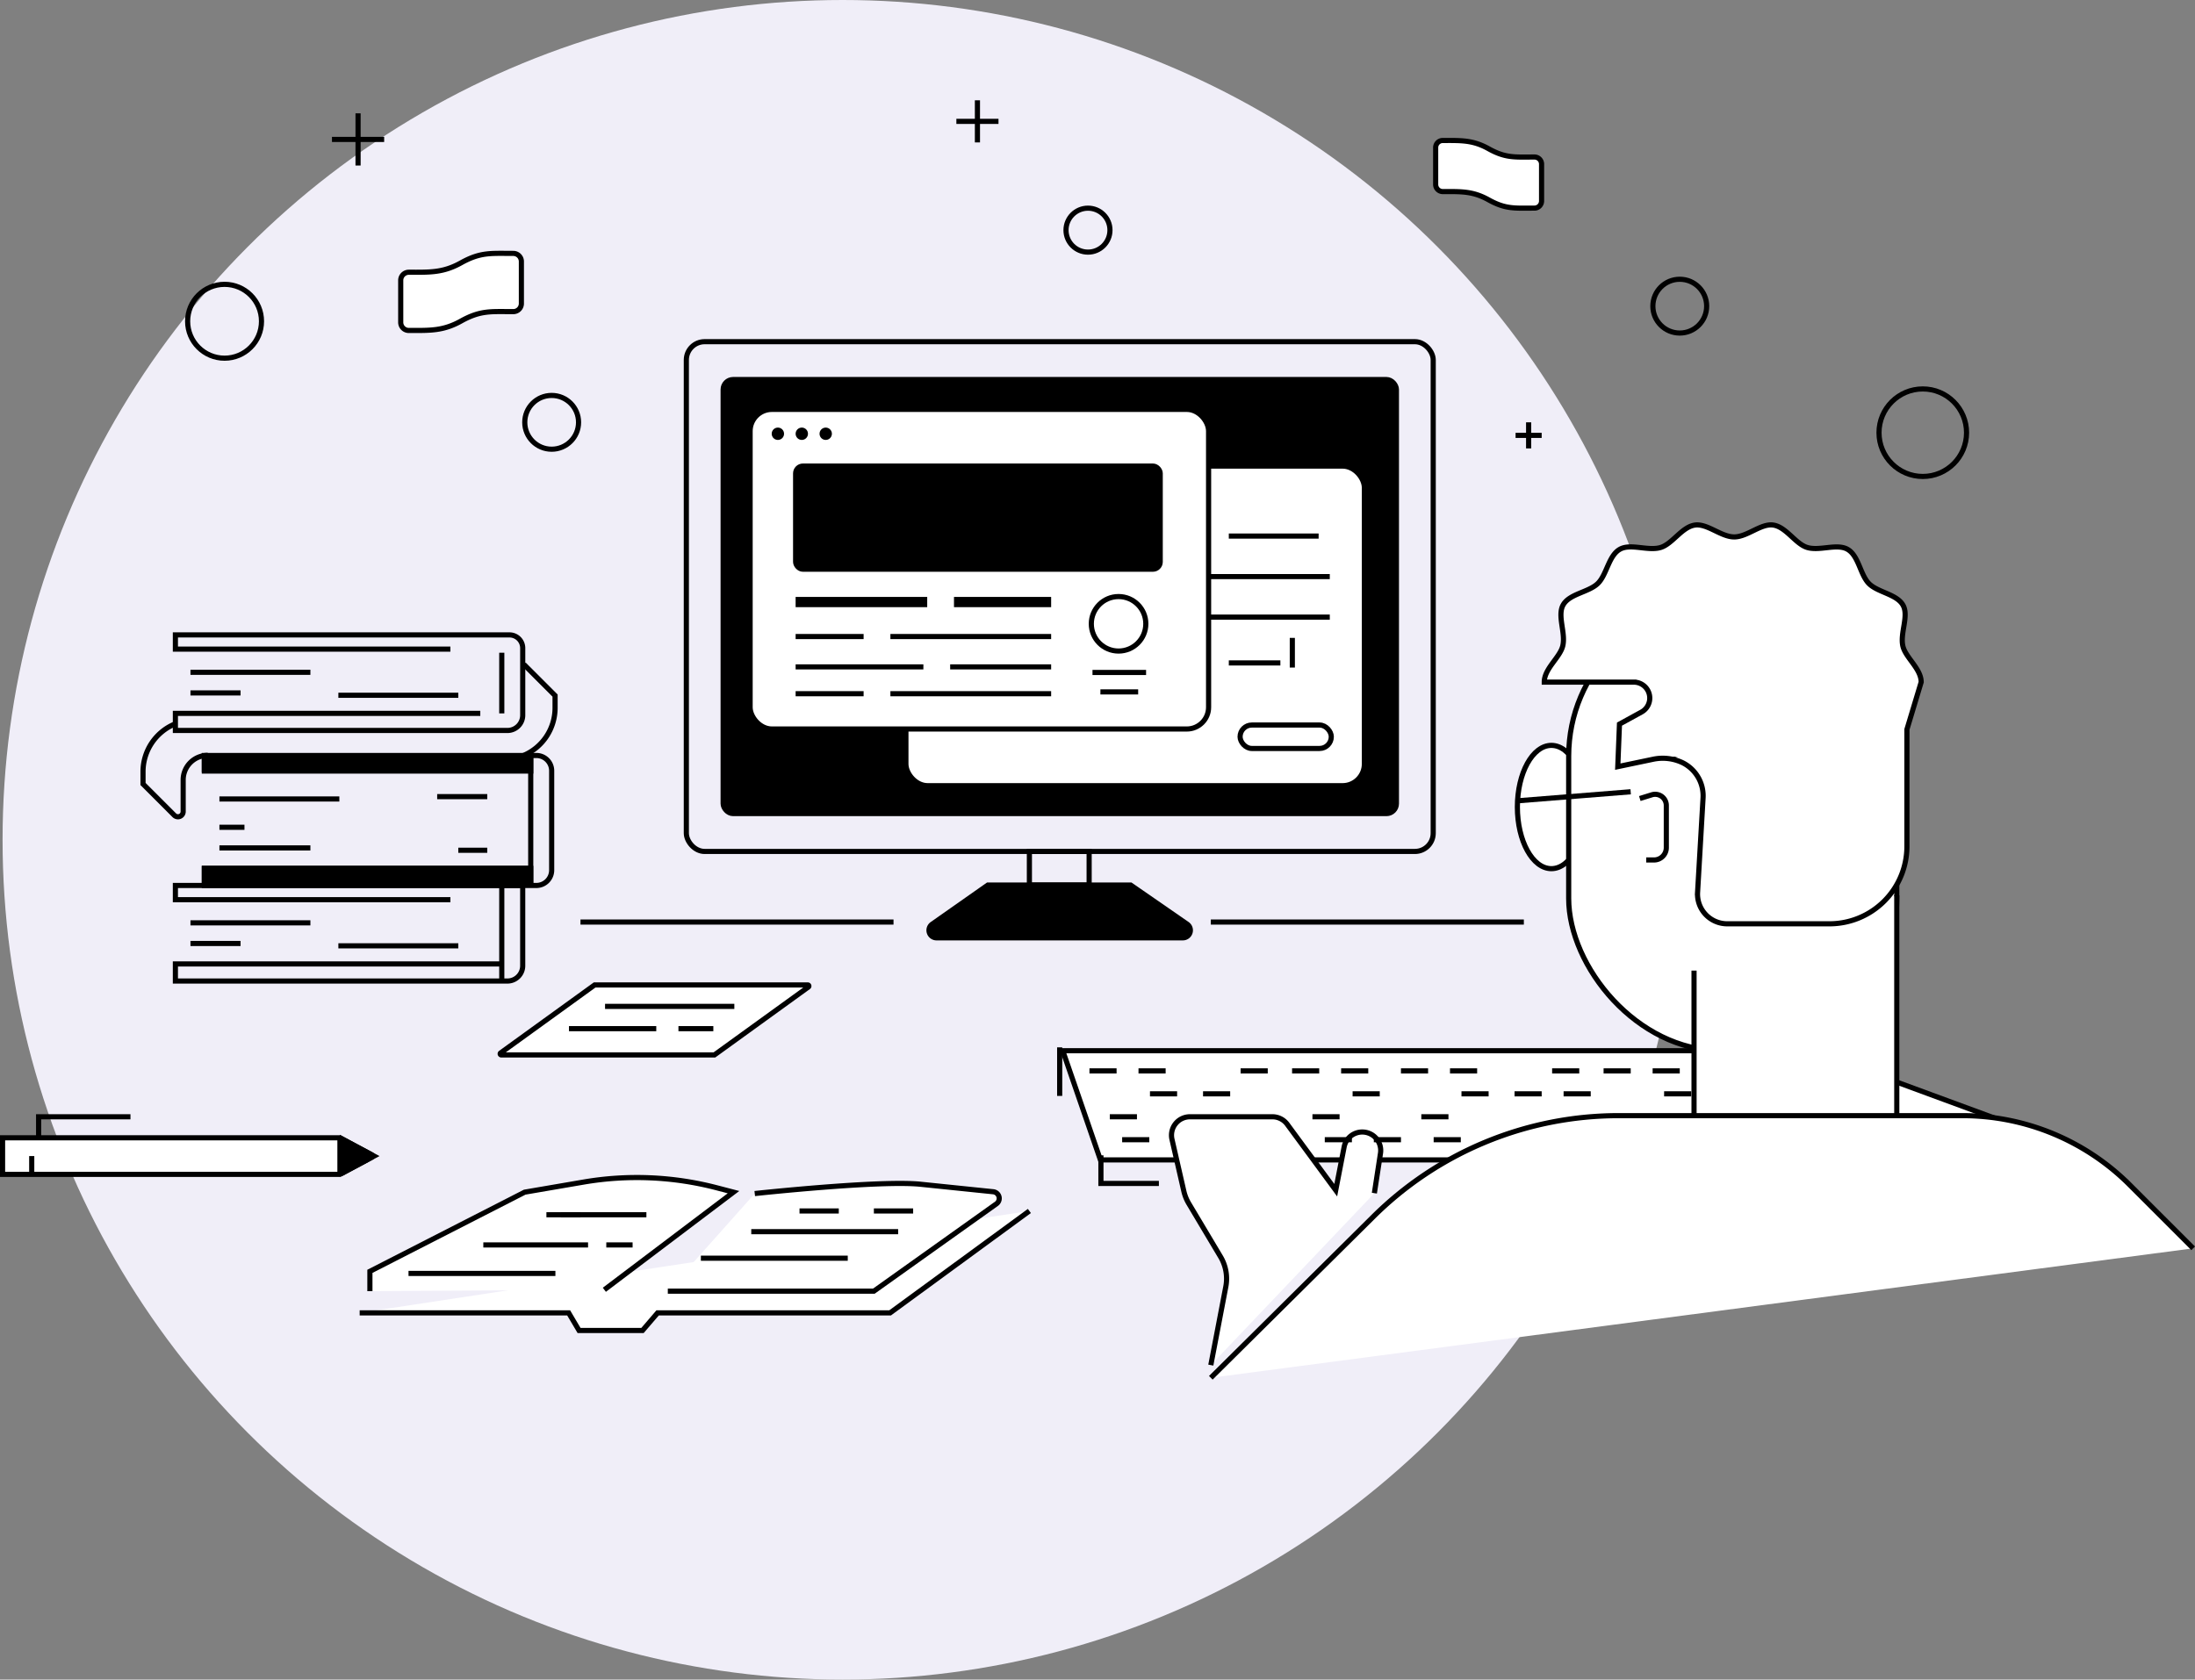 <svg xmlns="http://www.w3.org/2000/svg" xmlns:xlink="http://www.w3.org/1999/xlink" width="853.144" height="653" viewBox="0 0 853.144 653">
  <rect x="0" y="0" width="853.144" height="653" fill="#808080" stroke="none"/>
  <defs>
    <clipPath id="clip-path">
      <rect id="Rectangle_632" data-name="Rectangle 632" width="261.679" height="168.75" rx="3.868" transform="translate(1895.343 1021.615)" fill="none"/>
    </clipPath>
  </defs>
  <g id="Group_1283" data-name="Group 1283" transform="translate(-6185 -3830)">
    <circle id="Ellipse_392" data-name="Ellipse 392" cx="326.5" cy="326.5" r="326.5" transform="translate(6186 3830)" fill="#f0eef8"/>
    <g id="Group_1282" data-name="Group 1282" transform="translate(4570.727 2955.947)" style="mix-blend-mode: darken;isolation: isolate">
      <rect id="Rectangle_627" data-name="Rectangle 627" width="261.679" height="168.75" rx="3.868" transform="translate(1895.343 1021.615)" stroke="#000" stroke-miterlimit="10" stroke-width="2"/>
      <path id="Path_1475" data-name="Path 1475" d="M2318.366,1282.556H2027.337l14.638,42.453h374.548a3.051,3.051,0,0,0,1.055-5.914Z" fill="#fff" stroke="#000" stroke-miterlimit="10" stroke-width="2"/>
      <ellipse id="Ellipse_302" data-name="Ellipse 302" cx="13.222" cy="23.966" rx="13.222" ry="23.966" transform="translate(2204.042 1163.848)" fill="#fff" stroke="#000" stroke-miterlimit="10" stroke-width="2"/>
      <g id="Group_925" data-name="Group 925">
        <g id="Group_924" data-name="Group 924" clip-path="url(#clip-path)">
          <g id="Group_923" data-name="Group 923">
            <g id="Group_921" data-name="Group 921">
              <rect id="Rectangle_628" data-name="Rectangle 628" width="178.2" height="124.262" rx="8.461" transform="translate(2144.577 1179.522) rotate(180)" fill="#fff" stroke="#000" stroke-miterlimit="10" stroke-width="2"/>
              <line id="Line_580" data-name="Line 580" x2="34.911" transform="translate(2091.882 1082.473)" fill="none" stroke="#000" stroke-miterlimit="10" stroke-width="2"/>
              <line id="Line_581" data-name="Line 581" x2="62.478" transform="translate(2068.651 1098.225)" fill="none" stroke="#000" stroke-miterlimit="10" stroke-width="2"/>
              <line id="Line_582" data-name="Line 582" x2="62.478" transform="translate(2068.651 1113.977)" fill="none" stroke="#000" stroke-miterlimit="10" stroke-width="2"/>
              <line id="Line_583" data-name="Line 583" x2="20.042" transform="translate(2091.882 1131.801)" fill="none" stroke="#000" stroke-miterlimit="10" stroke-width="2"/>
              <rect id="Rectangle_629" data-name="Rectangle 629" width="35.45" height="9.106" rx="4.553" transform="translate(2096.266 1155.938)" fill="none" stroke="#000" stroke-miterlimit="10" stroke-width="2"/>
              <line id="Line_584" data-name="Line 584" y2="11.545" transform="translate(2116.568 1122.05)" fill="none" stroke="#000" stroke-miterlimit="10" stroke-width="2"/>
            </g>
            <g id="Group_922" data-name="Group 922">
              <line id="Line_585" data-name="Line 585" x2="26.426" transform="translate(2030.648 1091.691)" fill="none" stroke="#000" stroke-miterlimit="10" stroke-width="2"/>
              <line id="Line_586" data-name="Line 586" x2="49.657" transform="translate(2030.648 1103.493)" fill="none" stroke="#000" stroke-miterlimit="10" stroke-width="2"/>
              <line id="Line_587" data-name="Line 587" x2="26.426" transform="translate(2030.648 1113.924)" fill="none" stroke="#000" stroke-miterlimit="10" stroke-width="2"/>
              <line id="Line_588" data-name="Line 588" x2="26.426" transform="translate(2030.648 1124.354)" fill="none" stroke="#000" stroke-miterlimit="10" stroke-width="2"/>
              <line id="Line_589" data-name="Line 589" x2="49.657" transform="translate(2030.648 1136.157)" fill="none" stroke="#000" stroke-miterlimit="10" stroke-width="2"/>
              <line id="Line_590" data-name="Line 590" x2="26.426" transform="translate(2030.648 1146.588)" fill="none" stroke="#000" stroke-miterlimit="10" stroke-width="2"/>
              <rect id="Rectangle_630" data-name="Rectangle 630" width="178.2" height="124.262" rx="8.461" transform="translate(2084.023 1157.482) rotate(180)" fill="#fff" stroke="#000" stroke-miterlimit="10" stroke-width="2"/>
              <circle id="Ellipse_303" data-name="Ellipse 303" cx="2.401" cy="2.401" r="2.401" transform="translate(1932.81 1040.291)"/>
              <circle id="Ellipse_304" data-name="Ellipse 304" cx="2.401" cy="2.401" r="2.401" transform="translate(1923.513 1040.291)"/>
              <circle id="Ellipse_305" data-name="Ellipse 305" cx="2.401" cy="2.401" r="2.401" transform="translate(1914.215 1040.291)"/>
              <rect id="Rectangle_631" data-name="Rectangle 631" width="141.706" height="40.092" rx="2.841" transform="translate(1923.513 1055.259)" stroke="#000" stroke-miterlimit="10" stroke-width="2"/>
              <line id="Line_591" data-name="Line 591" x2="51.144" transform="translate(1923.513 1108.123)" fill="none" stroke="#000" stroke-miterlimit="10" stroke-width="4"/>
              <line id="Line_592" data-name="Line 592" x2="37.76" transform="translate(1985.066 1108.123)" fill="none" stroke="#000" stroke-miterlimit="10" stroke-width="4"/>
              <line id="Line_593" data-name="Line 593" x2="26.426" transform="translate(1923.513 1121.527)" fill="none" stroke="#000" stroke-miterlimit="10" stroke-width="2"/>
              <line id="Line_594" data-name="Line 594" x2="62.478" transform="translate(1960.348 1121.527)" fill="none" stroke="#000" stroke-miterlimit="10" stroke-width="2"/>
              <line id="Line_595" data-name="Line 595" x2="49.657" transform="translate(1923.513 1133.33)" fill="none" stroke="#000" stroke-miterlimit="10" stroke-width="2"/>
              <line id="Line_596" data-name="Line 596" x2="39.247" transform="translate(1983.579 1133.33)" fill="none" stroke="#000" stroke-miterlimit="10" stroke-width="2"/>
              <line id="Line_597" data-name="Line 597" x2="26.426" transform="translate(1923.513 1143.76)" fill="none" stroke="#000" stroke-miterlimit="10" stroke-width="2"/>
              <line id="Line_598" data-name="Line 598" x2="62.478" transform="translate(1960.348 1143.76)" fill="none" stroke="#000" stroke-miterlimit="10" stroke-width="2"/>
              <circle id="Ellipse_306" data-name="Ellipse 306" cx="10.592" cy="10.592" r="10.592" transform="translate(2038.441 1105.99)" fill="none" stroke="#000" stroke-miterlimit="10" stroke-width="2"/>
              <line id="Line_599" data-name="Line 599" x2="20.828" transform="translate(2038.898 1135.511)" fill="none" stroke="#000" stroke-miterlimit="10" stroke-width="2"/>
              <line id="Line_600" data-name="Line 600" x2="14.677" transform="translate(2041.973 1143.06)" fill="none" stroke="#000" stroke-miterlimit="10" stroke-width="2"/>
            </g>
          </g>
        </g>
      </g>
      <rect id="Rectangle_633" data-name="Rectangle 633" width="290.294" height="198.192" rx="7.107" transform="translate(1881.035 1006.894)" fill="none" stroke="#000" stroke-miterlimit="10" stroke-width="2"/>
      <rect id="Rectangle_634" data-name="Rectangle 634" width="23.223" height="13.075" transform="translate(2014.372 1205.085)" fill="none" stroke="#000" stroke-miterlimit="10" stroke-width="2"/>
      <path id="Path_1476" data-name="Path 1476" d="M2074.015,1238.67h-95.741a2.927,2.927,0,0,1-1.681-5.322l21.63-15.187h55.522l21.935,15.175A2.927,2.927,0,0,1,2074.015,1238.67Z" stroke="#000" stroke-miterlimit="10" stroke-width="2"/>
      <path id="Path_1477" data-name="Path 1477" d="M2104.522,1132.626" fill="none" stroke="#000" stroke-miterlimit="10" stroke-width="2"/>
      <path id="Path_1478" data-name="Path 1478" d="M1789.325,1223.842H1682.442v-5.528h134.994v31.206a5.949,5.949,0,0,1-5.95,5.949H1682.442v-6.644H1809.3" fill="none" stroke="#000" stroke-miterlimit="10" stroke-width="2"/>
      <line id="Line_601" data-name="Line 601" x2="46.612" transform="translate(1688.302 1232.846)" fill="none" stroke="#000" stroke-miterlimit="10" stroke-width="2"/>
      <line id="Line_602" data-name="Line 602" x2="19.466" transform="translate(1688.302 1240.868)" fill="none" stroke="#000" stroke-miterlimit="10" stroke-width="2"/>
      <line id="Line_603" data-name="Line 603" x2="46.612" transform="translate(1745.79 1241.78)" fill="none" stroke="#000" stroke-miterlimit="10" stroke-width="2"/>
      <line id="Line_604" data-name="Line 604" y2="37.155" transform="translate(1809.302 1218.314)" fill="none" stroke="#000" stroke-miterlimit="10" stroke-width="2"/>
      <path id="Path_1479" data-name="Path 1479" d="M1789.325,1126.43H1682.442V1120.9H1812.3a5.141,5.141,0,0,1,5.141,5.141v26.065a5.949,5.949,0,0,1-5.95,5.949H1682.442v-6.644h118.509" fill="none" stroke="#000" stroke-miterlimit="10" stroke-width="2"/>
      <line id="Line_605" data-name="Line 605" x2="46.612" transform="translate(1688.302 1135.433)" fill="none" stroke="#000" stroke-miterlimit="10" stroke-width="2"/>
      <line id="Line_606" data-name="Line 606" x2="19.466" transform="translate(1688.302 1143.456)" fill="none" stroke="#000" stroke-miterlimit="10" stroke-width="2"/>
      <line id="Line_607" data-name="Line 607" x2="46.612" transform="translate(1745.79 1144.367)" fill="none" stroke="#000" stroke-miterlimit="10" stroke-width="2"/>
      <line id="Line_608" data-name="Line 608" y2="23.586" transform="translate(1809.302 1127.826)" fill="none" stroke="#000" stroke-miterlimit="10" stroke-width="2"/>
      <path id="Path_1480" data-name="Path 1480" d="M1800.58,1173.306H1693.7v-5.529h129.044a5.95,5.95,0,0,1,5.95,5.949v38.639a5.95,5.95,0,0,1-5.95,5.949H1693.7v-6.644h126.86" fill="none" stroke="#000" stroke-miterlimit="10" stroke-width="2"/>
      <rect id="Rectangle_635" data-name="Rectangle 635" width="126.86" height="5.834" transform="translate(1693.698 1211.67)" stroke="#000" stroke-miterlimit="10" stroke-width="2"/>
      <rect id="Rectangle_636" data-name="Rectangle 636" width="126.86" height="5.834" transform="translate(1693.698 1167.999)" stroke="#000" stroke-miterlimit="10" stroke-width="2"/>
      <line id="Line_609" data-name="Line 609" x2="9.733" transform="translate(1699.557 1195.691)" fill="none" stroke="#000" stroke-miterlimit="10" stroke-width="2"/>
      <line id="Line_610" data-name="Line 610" x2="35.357" transform="translate(1699.557 1203.713)" fill="none" stroke="#000" stroke-miterlimit="10" stroke-width="2"/>
      <line id="Line_611" data-name="Line 611" x2="11.255" transform="translate(1792.403 1204.625)" fill="none" stroke="#000" stroke-miterlimit="10" stroke-width="2"/>
      <line id="Line_612" data-name="Line 612" x1="19.466" transform="translate(1784.192 1183.775)" fill="none" stroke="#000" stroke-miterlimit="10" stroke-width="2"/>
      <line id="Line_613" data-name="Line 613" x1="46.612" transform="translate(1699.557 1184.687)" fill="none" stroke="#000" stroke-miterlimit="10" stroke-width="2"/>
      <line id="Line_614" data-name="Line 614" y1="50.537" transform="translate(1820.557 1167.777)" fill="none" stroke="#000" stroke-miterlimit="10" stroke-width="2"/>
      <path id="Path_1481" data-name="Path 1481" d="M1682.139,1155.579a20.105,20.105,0,0,0-12.277,18.522v4.766l12.145,12.145a2.027,2.027,0,0,0,3.46-1.434v-12.292a9.556,9.556,0,0,1,9.556-9.555h0" fill="none" stroke="#000" stroke-miterlimit="10" stroke-width="2"/>
      <path id="Path_1482" data-name="Path 1482" d="M1804.855,1155.625" fill="none" stroke="#000" stroke-miterlimit="10" stroke-width="2"/>
      <path id="Path_1483" data-name="Path 1483" d="M1817.739,1167.777a20.108,20.108,0,0,0,12.277-18.522v-4.766l-12.145-12.145" fill="none" stroke="#000" stroke-miterlimit="10" stroke-width="2"/>
      <path id="Path_1484" data-name="Path 1484" d="M1891.945,1284.2h-82.831a.434.434,0,0,1-.254-.785l36.539-26.424h82.831a.434.434,0,0,1,.254.785Z" fill="#fff" stroke="#000" stroke-miterlimit="10" stroke-width="2"/>
      <path id="Path_1485" data-name="Path 1485" d="M1754.068,1384.484h81.226l4.046,6.845H1864l5.875-6.845h90.361l54.134-39.613" fill="#fff" stroke="#000" stroke-miterlimit="10" stroke-width="2"/>
      <path id="Path_1486" data-name="Path 1486" d="M1758.044,1376.035v-7.7l60.169-30.784,22.838-3.915a122.91,122.91,0,0,1,51.795,2.213l6.524,1.7-50.2,37.955" fill="#fff" stroke="#000" stroke-miterlimit="10" stroke-width="2"/>
      <path id="Path_1487" data-name="Path 1487" d="M1873.838,1376.035h80.09l47.619-33.935a2.6,2.6,0,0,0-1.244-4.711l-27.869-2.874c-15.7-1.75-64.811,3.581-64.811,3.581" fill="#fff" stroke="#000" stroke-miterlimit="10" stroke-width="2"/>
      <line id="Line_615" data-name="Line 615" x2="57.093" transform="translate(1773.052 1369.149)" fill="#fff" stroke="#000" stroke-miterlimit="10" stroke-width="2"/>
      <line id="Line_616" data-name="Line 616" x2="57.093" transform="translate(1886.684 1363.229)" fill="#fff" stroke="#000" stroke-miterlimit="10" stroke-width="2"/>
      <line id="Line_617" data-name="Line 617" x2="57.093" transform="translate(1906.271 1352.914)" fill="#fff" stroke="#000" stroke-miterlimit="10" stroke-width="2"/>
      <line id="Line_618" data-name="Line 618" x2="15.263" transform="translate(1925.024 1344.865)" fill="#fff" stroke="#000" stroke-miterlimit="10" stroke-width="2"/>
      <line id="Line_619" data-name="Line 619" x2="15.263" transform="translate(1953.928 1344.865)" fill="#fff" stroke="#000" stroke-miterlimit="10" stroke-width="2"/>
      <line id="Line_620" data-name="Line 620" x2="40.708" transform="translate(1802.129 1358.072)" fill="#fff" stroke="#000" stroke-miterlimit="10" stroke-width="2"/>
      <line id="Line_621" data-name="Line 621" x2="10.224" transform="translate(1849.925 1358.072)" fill="#fff" stroke="#000" stroke-miterlimit="10" stroke-width="2"/>
      <line id="Line_622" data-name="Line 622" x2="13.24" transform="translate(1826.651 1346.34)" fill="#fff" stroke="#000" stroke-miterlimit="10" stroke-width="2"/>
      <line id="Line_623" data-name="Line 623" x2="33.269" transform="translate(1832.244 1346.34)" fill="#fff" stroke="#000" stroke-miterlimit="10" stroke-width="2"/>
      <line id="Line_624" data-name="Line 624" x2="50.252" transform="translate(1849.442 1265.326)" fill="none" stroke="#000" stroke-miterlimit="10" stroke-width="2"/>
      <line id="Line_625" data-name="Line 625" x2="33.928" transform="translate(1835.42 1273.987)" fill="none" stroke="#000" stroke-miterlimit="10" stroke-width="2"/>
      <line id="Line_626" data-name="Line 626" x2="13.566" transform="translate(1877.966 1273.987)" fill="none" stroke="#000" stroke-miterlimit="10" stroke-width="2"/>
      <rect id="Rectangle_637" data-name="Rectangle 637" width="127.525" height="173.73" rx="59.231" transform="translate(2223.981 1108.826)" fill="#fff" stroke="#000" stroke-miterlimit="10" stroke-width="2"/>
      <path id="Path_1488" data-name="Path 1488" d="M2351.506,1222.128v96.285h-78.8v-67" fill="#fff" stroke="#000" stroke-miterlimit="10" stroke-width="2"/>
      <path id="Path_1489" data-name="Path 1489" d="M2276.2,1184.5l-2.122,36.5a11.549,11.549,0,0,0,11.529,12.218h39.724a30.115,30.115,0,0,0,30.115-30.114v-45.458l5.542-18.393c0-5.234-6.1-9.5-7.123-14.046-1.131-5.029,2.37-11.59.116-15.771-2.375-4.4-9.8-5.007-13.272-8.468-3.439-3.433-3.981-10.839-8.338-13.342-4.148-2.383-10.932.784-15.774-.755-4.543-1.444-8.122-7.991-13.162-8.69-4.731-.657-10.044,4.622-15.119,4.622-5.1,0-10.452-5.276-15.236-4.613-5.066.7-8.7,7.252-13.292,8.7-4.879,1.532-11.685-1.66-15.893.707-4.417,2.486-5.082,9.909-8.594,13.313-3.556,3.446-11.023,3.964-13.478,8.35-2.344,4.188,1.055,10.825-.129,15.869-1.073,4.573-7.2,8.853-7.2,14.128h34.8a6.2,6.2,0,0,1,2.981,11.636l-8.553,4.69-.66,16.534,13.774-2.88a18.045,18.045,0,0,1,11.445,1.363A14.383,14.383,0,0,1,2276.2,1184.5Z" fill="#fff" stroke="#000" stroke-miterlimit="10" stroke-width="2"/>
      <path id="Path_1490" data-name="Path 1490" d="M2251.627,1184.515l4.674-1.45a4.342,4.342,0,0,1,5.63,4.147v16.4a4.788,4.788,0,0,1-4.788,4.788h-3.028" fill="#fff" stroke="#000" stroke-miterlimit="10" stroke-width="2"/>
      <line id="Line_627" data-name="Line 627" y1="3.488" x2="43.715" transform="translate(2204.362 1181.886)" fill="#fff" stroke="#000" stroke-miterlimit="10" stroke-width="2"/>
      <path id="Path_1491" data-name="Path 1491" d="M1746.4,1330.635H1615.273v-14.229H1746.4l13.272,7.115Z" fill="#fff" stroke="#000" stroke-miterlimit="10" stroke-width="2"/>
      <line id="Line_628" data-name="Line 628" y2="7.115" transform="translate(1626.606 1323.52)" fill="#fff" stroke="#000" stroke-miterlimit="10" stroke-width="2"/>
      <path id="Path_1492" data-name="Path 1492" d="M1629.28,1316.406v-8.159h35.7" fill="none" stroke="#000" stroke-miterlimit="10" stroke-width="2"/>
      <path id="Path_1493" data-name="Path 1493" d="M2065.735,1336.475" fill="#fff" stroke="#000" stroke-miterlimit="10" stroke-width="2"/>
      <line id="Line_629" data-name="Line 629" x1="121.669" transform="translate(1839.891 1232.536)" fill="#fff" stroke="#000" stroke-miterlimit="10" stroke-width="2"/>
      <line id="Line_630" data-name="Line 630" x1="121.669" transform="translate(2084.888 1232.536)" fill="#fff" stroke="#000" stroke-miterlimit="10" stroke-width="2"/>
      <path id="Path_1494" data-name="Path 1494" d="M2466.71,1359.391l-24.662-24.662a91.922,91.922,0,0,0-65-26.923H2243.384a135.322,135.322,0,0,0-95.688,39.635l-62.808,62.282" fill="#fff" stroke="#000" stroke-miterlimit="10" stroke-width="2"/>
      <path id="Path_1495" data-name="Path 1495" d="M2148.456,1337.945l2.382-15.518a7.171,7.171,0,0,0-7.089-8.26h0a7.17,7.17,0,0,0-7.04,5.8l-3.269,16.824-1.2-1.632-17.646-23.994a7.176,7.176,0,0,0-5.778-2.923h-32.034a7.172,7.172,0,0,0-6.991,8.773l4.615,20.159a16.644,16.644,0,0,0,1.93,4.814l12.327,20.67a16.655,16.655,0,0,1,2.054,11.657l-5.829,30.48" fill="#fff" stroke="#000" stroke-miterlimit="10" stroke-width="2"/>
      <line id="Line_631" data-name="Line 631" x2="10.546" transform="translate(2037.718 1290.404)" fill="#fff" stroke="#000" stroke-miterlimit="10" stroke-width="2"/>
      <path id="Path_1496" data-name="Path 1496" d="M2052.723,1299.323" fill="#fff" stroke="#000" stroke-miterlimit="10" stroke-width="2"/>
      <path id="Path_1497" data-name="Path 1497" d="M2042.177,1299.323" fill="#fff" stroke="#000" stroke-miterlimit="10" stroke-width="2"/>
      <line id="Line_632" data-name="Line 632" x2="10.546" transform="translate(2045.633 1308.242)" fill="#fff" stroke="#000" stroke-miterlimit="10" stroke-width="2"/>
      <line id="Line_633" data-name="Line 633" x2="10.546" transform="translate(2050.427 1317.161)" fill="#fff" stroke="#000" stroke-miterlimit="10" stroke-width="2"/>
      <line id="Line_634" data-name="Line 634" x2="10.546" transform="translate(2056.782 1290.404)" fill="#fff" stroke="#000" stroke-miterlimit="10" stroke-width="2"/>
      <line id="Line_635" data-name="Line 635" x2="10.546" transform="translate(2061.241 1299.323)" fill="#fff" stroke="#000" stroke-miterlimit="10" stroke-width="2"/>
      <path id="Path_1498" data-name="Path 1498" d="M2075.243,1308.242" fill="#fff" stroke="#000" stroke-miterlimit="10" stroke-width="2"/>
      <path id="Path_1499" data-name="Path 1499" d="M2087.952,1290.4" fill="#fff" stroke="#000" stroke-miterlimit="10" stroke-width="2"/>
      <path id="Path_1500" data-name="Path 1500" d="M2077.407,1290.4" fill="#fff" stroke="#000" stroke-miterlimit="10" stroke-width="2"/>
      <line id="Line_636" data-name="Line 636" x2="10.546" transform="translate(2081.866 1299.323)" fill="#fff" stroke="#000" stroke-miterlimit="10" stroke-width="2"/>
      <line id="Line_637" data-name="Line 637" x2="10.546" transform="translate(2096.471 1290.404)" fill="#fff" stroke="#000" stroke-miterlimit="10" stroke-width="2"/>
      <line id="Line_638" data-name="Line 638" x2="10.546" transform="translate(2116.473 1290.404)" fill="#fff" stroke="#000" stroke-miterlimit="10" stroke-width="2"/>
      <path id="Path_1501" data-name="Path 1501" d="M2131.478,1299.323" fill="#fff" stroke="#000" stroke-miterlimit="10" stroke-width="2"/>
      <path id="Path_1502" data-name="Path 1502" d="M2120.933,1299.323" fill="#fff" stroke="#000" stroke-miterlimit="10" stroke-width="2"/>
      <line id="Line_639" data-name="Line 639" x2="10.546" transform="translate(2124.389 1308.242)" fill="#fff" stroke="#000" stroke-miterlimit="10" stroke-width="2"/>
      <line id="Line_640" data-name="Line 640" x2="10.546" transform="translate(2129.183 1317.161)" fill="#fff" stroke="#000" stroke-miterlimit="10" stroke-width="2"/>
      <line id="Line_641" data-name="Line 641" x2="10.546" transform="translate(2135.537 1290.404)" fill="#fff" stroke="#000" stroke-miterlimit="10" stroke-width="2"/>
      <line id="Line_642" data-name="Line 642" x2="10.546" transform="translate(2139.997 1299.323)" fill="#fff" stroke="#000" stroke-miterlimit="10" stroke-width="2"/>
      <path id="Path_1503" data-name="Path 1503" d="M2154,1308.242" fill="#fff" stroke="#000" stroke-miterlimit="10" stroke-width="2"/>
      <path id="Path_1504" data-name="Path 1504" d="M2143.453,1308.242" fill="#fff" stroke="#000" stroke-miterlimit="10" stroke-width="2"/>
      <line id="Line_643" data-name="Line 643" x2="10.546" transform="translate(2148.247 1317.161)" fill="#fff" stroke="#000" stroke-miterlimit="10" stroke-width="2"/>
      <g id="Group_926" data-name="Group 926">
        <path id="Path_1505" data-name="Path 1505" d="M2186.81,1336.475" fill="#fff" stroke="#000" stroke-miterlimit="10" stroke-width="2"/>
        <line id="Line_644" data-name="Line 644" x1="10.546" transform="translate(2158.792 1290.404)" fill="#fff" stroke="#000" stroke-miterlimit="10" stroke-width="2"/>
        <path id="Path_1506" data-name="Path 1506" d="M2173.8,1299.323" fill="#fff" stroke="#000" stroke-miterlimit="10" stroke-width="2"/>
        <path id="Path_1507" data-name="Path 1507" d="M2163.252,1299.323" fill="#fff" stroke="#000" stroke-miterlimit="10" stroke-width="2"/>
        <line id="Line_645" data-name="Line 645" x2="10.546" transform="translate(2166.708 1308.242)" fill="#fff" stroke="#000" stroke-miterlimit="10" stroke-width="2"/>
        <line id="Line_646" data-name="Line 646" x2="10.546" transform="translate(2171.501 1317.161)" fill="#fff" stroke="#000" stroke-miterlimit="10" stroke-width="2"/>
        <line id="Line_647" data-name="Line 647" x2="10.546" transform="translate(2177.856 1290.404)" fill="#fff" stroke="#000" stroke-miterlimit="10" stroke-width="2"/>
        <line id="Line_648" data-name="Line 648" x2="10.546" transform="translate(2182.316 1299.323)" fill="#fff" stroke="#000" stroke-miterlimit="10" stroke-width="2"/>
        <path id="Path_1508" data-name="Path 1508" d="M2196.317,1308.242" fill="#fff" stroke="#000" stroke-miterlimit="10" stroke-width="2"/>
        <path id="Path_1509" data-name="Path 1509" d="M2209.027,1290.4" fill="#fff" stroke="#000" stroke-miterlimit="10" stroke-width="2"/>
        <path id="Path_1510" data-name="Path 1510" d="M2198.481,1290.4" fill="#fff" stroke="#000" stroke-miterlimit="10" stroke-width="2"/>
        <line id="Line_649" data-name="Line 649" x2="10.546" transform="translate(2202.941 1299.323)" fill="#fff" stroke="#000" stroke-miterlimit="10" stroke-width="2"/>
        <line id="Line_650" data-name="Line 650" x2="10.546" transform="translate(2217.545 1290.404)" fill="#fff" stroke="#000" stroke-miterlimit="10" stroke-width="2"/>
        <line id="Line_651" data-name="Line 651" x2="10.546" transform="translate(2222.005 1299.323)" fill="#fff" stroke="#000" stroke-miterlimit="10" stroke-width="2"/>
        <line id="Line_652" data-name="Line 652" x2="10.546" transform="translate(2237.548 1290.404)" fill="#fff" stroke="#000" stroke-miterlimit="10" stroke-width="2"/>
        <path id="Path_1511" data-name="Path 1511" d="M2252.553,1299.323" fill="#fff" stroke="#000" stroke-miterlimit="10" stroke-width="2"/>
        <path id="Path_1512" data-name="Path 1512" d="M2242.007,1299.323" fill="#fff" stroke="#000" stroke-miterlimit="10" stroke-width="2"/>
        <line id="Line_653" data-name="Line 653" x2="10.546" transform="translate(2256.612 1290.404)" fill="#fff" stroke="#000" stroke-miterlimit="10" stroke-width="2"/>
        <line id="Line_654" data-name="Line 654" x2="10.546" transform="translate(2261.071 1299.323)" fill="#fff" stroke="#000" stroke-miterlimit="10" stroke-width="2"/>
      </g>
      <line id="Line_655" data-name="Line 655" y2="18.878" transform="translate(2026.145 1281.255)" fill="#fff" stroke="#000" stroke-miterlimit="10" stroke-width="2"/>
      <path id="Path_1513" data-name="Path 1513" d="M2042.177,1323.236v10.926h22.528" fill="none" stroke="#000" stroke-miterlimit="10" stroke-width="2"/>
      <circle id="Ellipse_307" data-name="Ellipse 307" cx="14.355" cy="14.355" r="14.355" transform="translate(1687.2 984.602)" fill="none" stroke="#000" stroke-miterlimit="10" stroke-width="2"/>
      <circle id="Ellipse_308" data-name="Ellipse 308" cx="17.014" cy="17.014" r="17.014" transform="translate(2344.597 1025.268)" fill="none" stroke="#000" stroke-miterlimit="10" stroke-width="2"/>
      <circle id="Ellipse_309" data-name="Ellipse 309" cx="10.454" cy="10.454" r="10.454" transform="translate(1818.237 1027.793)" fill="none" stroke="#000" stroke-miterlimit="10" stroke-width="2"/>
      <circle id="Ellipse_310" data-name="Ellipse 310" cx="8.542" cy="8.542" r="8.542" transform="translate(2028.604 954.989)" fill="none" stroke="#000" stroke-miterlimit="10" stroke-width="2"/>
      <circle id="Ellipse_311" data-name="Ellipse 311" cx="10.454" cy="10.454" r="10.454" transform="translate(2256.704 982.628)" fill="none" stroke="#000" stroke-miterlimit="10" stroke-width="2"/>
      <g id="Group_927" data-name="Group 927">
        <line id="Line_656" data-name="Line 656" y2="20.288" transform="translate(1753.442 918.116)" fill="none" stroke="#000" stroke-miterlimit="10" stroke-width="2"/>
        <line id="Line_657" data-name="Line 657" x1="20.288" transform="translate(1743.298 928.26)" fill="none" stroke="#000" stroke-miterlimit="10" stroke-width="2"/>
      </g>
      <g id="Group_928" data-name="Group 928">
        <line id="Line_658" data-name="Line 658" y2="10.144" transform="translate(2208.414 1038.247)" fill="none" stroke="#000" stroke-miterlimit="10" stroke-width="2"/>
        <line id="Line_659" data-name="Line 659" x1="10.144" transform="translate(2203.342 1043.319)" fill="none" stroke="#000" stroke-miterlimit="10" stroke-width="2"/>
      </g>
      <g id="Group_929" data-name="Group 929">
        <line id="Line_660" data-name="Line 660" y2="16.371" transform="translate(1994.178 913.053)" fill="none" stroke="#000" stroke-miterlimit="10" stroke-width="2"/>
        <line id="Line_661" data-name="Line 661" x1="16.371" transform="translate(1985.993 921.238)" fill="none" stroke="#000" stroke-miterlimit="10" stroke-width="2"/>
      </g>
      <g id="Group_930" data-name="Group 930">
        <path id="Path_1514" data-name="Path 1514" d="M1773.174,1002.533c8.172,0,13.278.249,20.3-3.662,7.6-4.232,11.617-3.662,20.3-3.662a3.149,3.149,0,0,0,3.149-3.15V975.724a3.149,3.149,0,0,0-3.149-3.15c-8.683,0-12.7-.57-20.3,3.662-7.022,3.911-12.128,3.662-20.3,3.662a3.15,3.15,0,0,0-3.15,3.15v16.335A3.15,3.15,0,0,0,1773.174,1002.533Z" fill="#fff" stroke="#000" stroke-miterlimit="10" stroke-width="2"/>
      </g>
      <g id="Group_931" data-name="Group 931">
        <path id="Path_1515" data-name="Path 1515" d="M2175.043,928.67c7.173,0,11.655-.219,17.818,3.214,6.669,3.715,10.2,3.215,17.819,3.215a2.764,2.764,0,0,1,2.765,2.764V952.2a2.765,2.765,0,0,1-2.765,2.765c-7.621,0-11.15.5-17.819-3.214-6.163-3.434-10.645-3.215-17.818-3.215a2.765,2.765,0,0,1-2.765-2.765V931.435A2.765,2.765,0,0,1,2175.043,928.67Z" fill="#fff" stroke="#000" stroke-miterlimit="10" stroke-width="2"/>
      </g>
      <path id="Path_1516" data-name="Path 1516" d="M1746.4,1317.494v12.053a.651.651,0,0,0,.959.574l11.242-6.027a.651.651,0,0,0,0-1.148l-11.242-6.026A.651.651,0,0,0,1746.4,1317.494Z" stroke="#000" stroke-miterlimit="10" stroke-width="2"/>
      <path id="Path_1517" data-name="Path 1517" d="M1767.882,1318.584" stroke="#000" stroke-miterlimit="10" stroke-width="2"/>
    </g>
  </g>
</svg>
